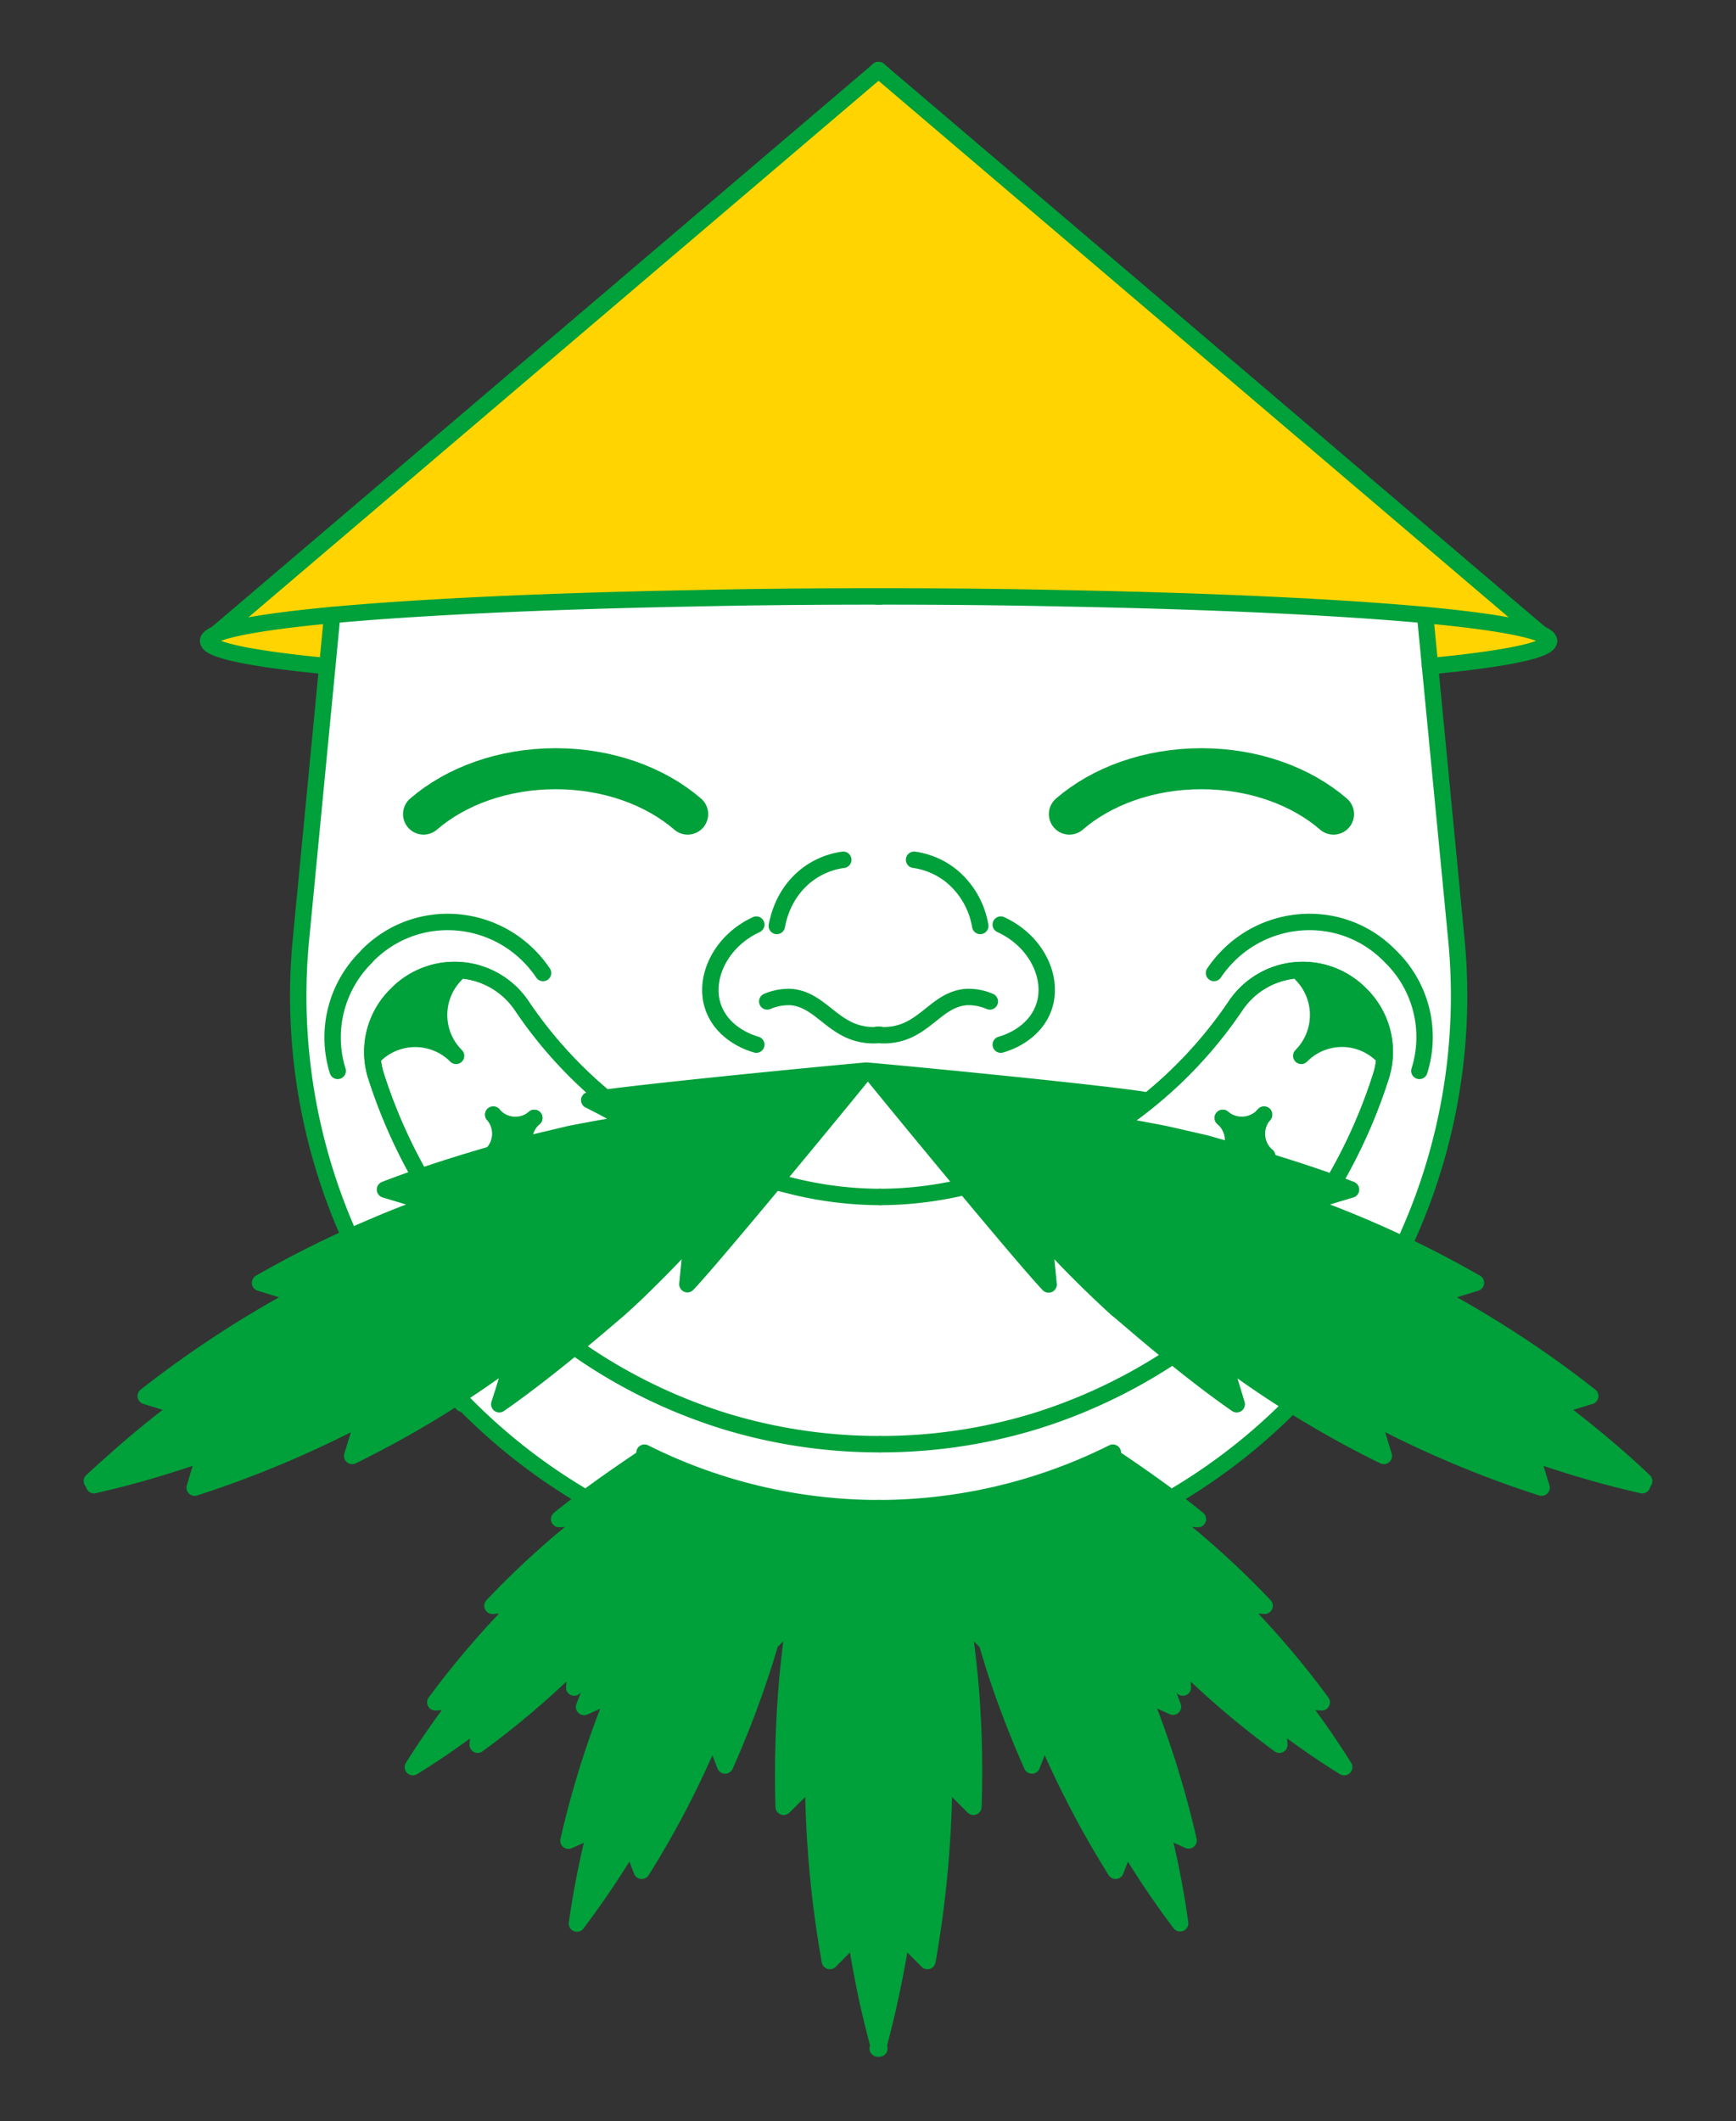 <svg id="Layer_1" data-name="Layer 1" xmlns="http://www.w3.org/2000/svg" viewBox="0 0 634.9 775.6"><rect x="0" y="0" width="634.9" height="775.6" fill="#333333" stroke="none"/><defs><style>.cls-1{fill:#fff;}.cls-2,.cls-5{fill:none;stroke:#00a03a;stroke-linecap:round;stroke-linejoin:round;}.cls-2{stroke-width:6px;}.cls-3{fill:#00a03a;}.cls-4{fill:#ffd400;}.cls-5{stroke-width:15px;}</style></defs><path class="cls-1" d="M122.7,224.9h25.9l95.3-6.8H433.7l85.5,6.7c.8,0,2.4,4.6,2.4,4.6l6.6,68.3,5.3,73.3v25.4L524.8,425s-16,39.5-16.5,40.4S473.1,513,473.1,513l-9.7,9.2-34.8,27.3s-137.4,26.7-138.4,27.3S210.6,548,210.6,548l-11.1-9.6-34.3-29.3-39.5-61.9-9.5-28.1-7.1-41.2,2.2-30,3.2-50.2,6.4-66.8Z"/><path class="cls-2" d="M34.4,543.1c3.7-.9,8.6-2,14.4-3.6,7.3-2,16.2-4.7,26.2-8.2L71.2,544a391.8,391.8,0,0,0,62.1-26.2l-4.5,14.6a376.7,376.7,0,0,0,39.9-22.7c6.9-4.5,13.3-9,19.2-13.4l-3.7,12.2h0l-1.6,5c11.3-7.8,25.6-19.3,37.6-29.5l6.1-5.2h0c3.6-3.2,7.2-6.6,10.7-10.1,5.9-5.8,11.3-11.4,16.2-16.9l-1.3,12.6h0l-.5,5.2c8.5-8.9,50-59.1,65.4-78.1-24.4,2.2-89.2,8.6-101.3,10.8l4.7,2.4h0l11.1,6c-7.2,1-14.9,2.4-23,4L194,418.1h0l-7.8,2.2c-15.1,4.2-32.6,9.7-45.4,14.7l5,1.5h0l12.2,3.7c-6.9,2.4-14.2,5.2-21.8,8.5a374.7,374.7,0,0,0-41.1,20.4l14.6,4.5a394.6,394.6,0,0,0-56.4,36.9L66,514.4c-8.5,6.3-15.6,12.2-21.4,17.3s-8.2,7.3-11,9.9"/><path class="cls-2" d="M601.3,541.6c-2.7-2.6-6.4-6-10.9-9.9s-13-11-21.5-17.3l12.7-3.9a389,389,0,0,0-56.4-36.9l14.6-4.5a382,382,0,0,0-41-20.4c-7.7-3.3-15-6.1-21.8-8.5l12.1-3.7h0l5-1.5c-12.7-5-30.3-10.5-45.4-14.7l-7.7-2.2h0l-14.4-3.3c-8.1-1.6-15.8-3-23-4l11.2-6h0l4.6-2.4c-12.1-2.2-76.9-8.6-101.3-10.8,15.4,19,56.9,69.2,65.4,78.1l-.5-5.2h0l-1.3-12.7c4.9,5.5,10.3,11.1,16.2,16.9,3.6,3.5,7.2,6.9,10.7,10.1h.1l6.1,5.2c11.9,10.2,26.2,21.7,37.5,29.5l-1.5-5h0l-3.7-12.2c5.8,4.4,12.2,8.9,19.1,13.4a376.7,376.7,0,0,0,39.9,22.7l-4.4-14.6A384.2,384.2,0,0,0,563.8,544l-3.9-12.7c10,3.5,18.9,6.2,26.3,8.2,5.8,1.6,10.6,2.7,14.4,3.6"/><path class="cls-3" d="M34.4,543.1c3.7-.9,8.6-2,14.4-3.6,7.3-2,16.2-4.7,26.2-8.2L71.2,544a391.8,391.8,0,0,0,62.1-26.2l-4.5,14.6a376.7,376.7,0,0,0,39.9-22.7c6.9-4.5,13.3-9,19.2-13.4l-3.7,12.2h0l-1.6,5c11.3-7.8,25.6-19.3,37.6-29.5l6.1-5.2h0c3.6-3.2,7.2-6.6,10.7-10.1,5.9-5.8,11.3-11.4,16.2-16.9l-1.3,12.6h0l-.5,5.2c8.5-8.9,50-59.1,65.4-78.1-24.4,2.2-89.2,8.6-101.3,10.8l4.7,2.4h0l11.1,6c-7.2,1-14.9,2.4-23,4L194,418.1h0l-7.8,2.2c-15.1,4.2-32.6,9.7-45.4,14.7l5,1.5h0l12.2,3.7c-6.9,2.4-14.2,5.2-21.8,8.5a374.7,374.7,0,0,0-41.1,20.4l14.6,4.5a394.6,394.6,0,0,0-56.4,36.9L66,514.4c-8.5,6.3-15.6,12.2-21.4,17.3s-8.2,7.3-11,9.9"/><path class="cls-3" d="M601.3,541.6c-2.7-2.6-6.4-6-10.9-9.9s-13-11-21.5-17.3l12.7-3.9a389,389,0,0,0-56.4-36.9l14.6-4.5a382,382,0,0,0-41-20.4c-7.7-3.3-15-6.1-21.8-8.5l12.1-3.7h0l5-1.5c-12.7-5-30.3-10.5-45.4-14.7l-7.7-2.2h0l-14.4-3.3c-8.1-1.6-15.8-3-23-4l11.2-6h0l4.6-2.4c-12.1-2.2-76.9-8.6-101.3-10.8,15.4,19,56.9,69.2,65.4,78.1l-.5-5.2h0l-1.3-12.7c4.9,5.5,10.3,11.1,16.2,16.9,3.6,3.5,7.2,6.9,10.7,10.1h.1l6.1,5.2c11.9,10.2,26.2,21.7,37.5,29.5l-1.5-5h0l-3.7-12.2c5.8,4.4,12.2,8.9,19.1,13.4a376.7,376.7,0,0,0,39.9,22.7l-4.4-14.6A384.2,384.2,0,0,0,563.8,544l-3.9-12.7c10,3.5,18.9,6.2,26.3,8.2,5.8,1.6,10.6,2.7,14.4,3.6"/><path class="cls-4" d="M389.4,218.8h.2q68.1,1.5,131.6,6.1l1.8,18.7c24.1-2.3,39.5-5.1,42.8-8l.7-1.2-3-2.6h0L321.9,26.1v-1l-.6.5-.5-.5v1L79.1,231.8h0l-3,2.6.7,1.2c3.4,2.9,18.7,5.7,42.9,8l1.8-18.7q63.3-4.5,131.5-6.1h.2c22.9-.6,45.5-.8,67.6-.7h1.1q33.2-.2,67.5.7"/><path class="cls-3" d="M313.4,552.5l-15.7-2.2-6.7.4-.8-1.7c-6.9-1.6-13.5-4.1-20.3-6-4.9-1.5-9.6-3-14.4-4.8l-4.6-2c-1.8-.8-6.1-1.8.4-.1a44.6,44.6,0,0,1-11.4-4.6l-3.5,2.3c-6.3,4.2-13.8,9.4-20.7,14.5-4,3-7.7,5.9-10.9,8.5l11.7-.9c-4.1,3.1-8.3,6.5-12.8,10.3-8.6,7.5-16.4,15-23.3,22.3l9.9-.7a315,315,0,0,0-30.8,36l8.7-.6c-8.1,10.5-13.7,19.2-16.9,24.3,5.1-3.2,13.8-8.8,24.3-16.9l-.6,8.7a315,315,0,0,0,36-30.8l-.7,9.9c3.6-3.4,7.2-7,10.9-10.8-2.7,6.1-5.2,12.1-7.4,17.9l11.4-5.1a354.7,354.7,0,0,0-17,54l9.9-4.5a324.8,324.8,0,0,0-6.9,34.8A314.8,314.8,0,0,0,231,675.3l3.9,10.1a342.1,342.1,0,0,0,26-50.2l4.5,11.7a338.7,338.7,0,0,0,13.8-36c1-3,1.9-6,2.7-8.9h0l9-9c-1.1,7.2-2.1,15-2.8,23.2a378.8,378.8,0,0,0-1.2,45.8l10.7-10.7a391.8,391.8,0,0,0,6.1,67.1l9.4-9.4c1.6,10.5,3.4,19.6,5.2,27.1,1.3,5.8,2.5,10.6,3.6,14.3V552.5a24.3,24.3,0,0,1-8.5,0"/><path class="cls-2" d="M321.8,378.4a19.5,19.5,0,0,1-4.9,0c-12.4-1.4-16.7-12.8-27.5-13.8a19.8,19.8,0,0,0-8.8,1.6"/><path class="cls-2" d="M276.6,338.1c-13.2,6.1-19.4,19.7-15.8,30.1s14.5,13.4,15.8,13.8"/><path class="cls-2" d="M321.6,749.1c-1-3.7-2.2-8.5-3.6-14.3-1.7-7.5-3.5-16.6-5.1-27.1l-9.4,9.4a391.8,391.8,0,0,1-6.1-67.1l-10.8,10.7a401.5,401.5,0,0,1,1.3-45.8c.7-8.2,1.7-16,2.8-23.2l-9,9h0l-3.7,3.7c1.6-13.6,5-31.7,8.3-47l1.8-7.9"/><path class="cls-2" d="M281.7,600.7h0c-.8,2.9-1.7,5.9-2.7,8.9a361.7,361.7,0,0,1-13.8,36l-4.5-11.7a342.1,342.1,0,0,1-26,50.2L230.8,674A336.2,336.2,0,0,1,211,703.4a324.8,324.8,0,0,1,6.9-34.8l-10,4.5a345.4,345.4,0,0,1,17.1-54l-11.4,5.1c2.2-5.8,4.7-11.8,7.4-17.9s5.2-11.4,8.2-17.3,6.4-11.9,9.6-17.1l-13.4,6c3.3-6.2,7.8-13.4,12.4-20.6h0c4.3-6.6,8.7-13.2,12.6-18.8"/><path class="cls-2" d="M236.2,532.5c-6.3,4.2-13.9,9.4-20.8,14.5-3.9,3-7.7,5.9-10.9,8.5l11.8-.9c-4.1,3.1-8.4,6.5-12.8,10.3a317.3,317.3,0,0,0-23.4,22.3l10-.7a327.8,327.8,0,0,0-30.9,36l8.7-.6c-8,10.5-13.7,19.2-16.9,24.3a281.4,281.4,0,0,0,24.4-16.9l-.7,8.7a315,315,0,0,0,36.1-30.8l-.8,9.9c3.6-3.4,7.3-7,11-10.8"/><path class="cls-5" d="M154.9,297.7c11.8-10.2,29.1-16.6,48.3-16.6s36.5,6.4,48.3,16.6"/><path class="cls-5" d="M391.1,297.7c11.8-10.2,29.1-16.6,48.3-16.6s36.5,6.4,48.3,16.6"/><path class="cls-2" d="M321.8,437.7h-.2a135.7,135.7,0,0,1-33.5-4.4L259.6,426"/><path class="cls-2" d="M190.2,476.4a195.7,195.7,0,0,0,74.6,43.2,193.2,193.2,0,0,0,57,8.5"/><path class="cls-2" d="M384.1,426l-28.6,7.3a134.3,134.3,0,0,1-33.4,4.4h-.2"/><path class="cls-2" d="M321.9,528.1a193.2,193.2,0,0,0,57-8.5,195.7,195.7,0,0,0,74.6-43.2"/><path class="cls-2" d="M235.7,531.2a191.6,191.6,0,0,0,86.1,20.3"/><path class="cls-2" d="M196.5,482a194.2,194.2,0,0,1-59-88.6,29.3,29.3,0,0,1,7.4-29.6l.5-.5a29.6,29.6,0,0,1,45.5,4.6,159,159,0,0,0,53,49.2"/><path class="cls-2" d="M123.5,391.6A41.3,41.3,0,0,1,133.9,350l.6-.7c18.7-18.7,49.4-15.3,64.1,6.5"/><path class="cls-2" d="M166.8,356.2a21.1,21.1,0,0,0,0,29.9,21.1,21.1,0,0,0-29.9,0"/><path class="cls-3" d="M166.8,356.2c-.8-.1-15.1-2.1-24.3,8.9-7.4,8.8-5.8,19.3-5.6,21,1-1,8-7.4,17.8-6a20.8,20.8,0,0,1,12.1,6c-1.2-1.6-6.7-9.3-4.8-19.4a23.9,23.9,0,0,1,4.8-10.5"/><path class="cls-3" d="M476.9,356.2c.8-.1,15.1-2.1,24.3,8.9,7.3,8.8,5.8,19.3,5.6,21-1-1-8-7.4-17.9-6a20.4,20.4,0,0,0-12,6c1.1-1.6,6.6-9.4,4.8-19.4a23.9,23.9,0,0,0-4.8-10.5"/><path class="cls-2" d="M321.9,218.1c-23.9,0-46.9.2-68.7.7H253c-53.7,1-99.9,3.2-131.5,6.1-21.5,2-36.4,4.4-42.4,6.9h0c-1.9.9-3,1.7-3,2.6a1.9,1.9,0,0,0,.7,1.2c3.4,2.9,18.7,5.7,42.9,8"/><polyline class="cls-2" points="76.2 234.4 79.1 231.8 79.1 231.8 321.3 25.6"/><path class="cls-2" d="M169.1,513.3a215.2,215.2,0,0,1-59-170.1l9.6-99.6,1.8-18.7"/><path class="cls-2" d="M284.1,338.6c.5-2.5,2.3-11.8,10.8-18.5a28,28,0,0,1,13.5-5.7"/><path class="cls-2" d="M196.5,482a194.2,194.2,0,0,1-59-88.6,29.3,29.3,0,0,1,7.4-29.6l.5-.5a29.6,29.6,0,0,1,45.5,4.6,159,159,0,0,0,53,49.2"/><path class="cls-2" d="M195.4,408.8a10.6,10.6,0,0,1-15-1.2"/><path class="cls-2" d="M195.4,408.8a10.7,10.7,0,0,0-1.1,15.1"/><path class="cls-2" d="M179.2,422.7a10.7,10.7,0,0,0,1.2-15.1"/><path class="cls-2" d="M179.2,422.7a10.8,10.8,0,0,1,15.1,1.2"/><path class="cls-3" d="M329.3,552.5l15.6-2.2,6.8.4a8.9,8.9,0,0,1,.8-1.7c6.9-1.6,13.5-4.1,20.3-6,4.8-1.5,9.6-3,14.3-4.8l4.6-2c1.8-.8,6.1-1.8-.4-.1a46.9,46.9,0,0,0,11.5-4.6l3.4,2.3c6.3,4.2,13.9,9.4,20.8,14.5,3.9,3,7.7,5.9,10.9,8.5l-11.8-.9c4.1,3.1,8.4,6.5,12.8,10.3a317.3,317.3,0,0,1,23.4,22.3l-10-.7a317.1,317.1,0,0,1,30.9,36l-8.7-.6c8.1,10.5,13.7,19.2,16.9,24.3A281.4,281.4,0,0,1,467,630.6l.7,8.7a323.8,323.8,0,0,1-36.1-30.8l.8,9.9c-3.6-3.4-7.3-7-11-10.8,2.7,6.1,5.2,12.1,7.4,17.9l-11.4-5.1a345.4,345.4,0,0,1,17.1,54l-10-4.5a324.8,324.8,0,0,1,6.9,34.8,318.7,318.7,0,0,1-19.7-29.4l-4,10.1a342.1,342.1,0,0,1-26-50.2l-4.5,11.7a361.7,361.7,0,0,1-13.8-36c-1-3-1.9-6-2.7-8.9h0l-9-9c1.2,7.2,2.1,15,2.8,23.2a379.7,379.7,0,0,1,1.3,45.8L345,651.3a391.8,391.8,0,0,1-6.1,67.1l-9.4-9.4c-1.6,10.5-3.4,19.6-5.1,27.1-1.3,5.8-2.6,10.6-3.6,14.3V552.5a24.3,24.3,0,0,0,8.5,0"/><path class="cls-2" d="M320.8,378.4a20.2,20.2,0,0,0,5,0c12.4-1.4,16.6-12.8,27.4-13.8a19.4,19.4,0,0,1,8.8,1.6"/><path class="cls-2" d="M366,338.1c13.3,6.1,19.4,19.7,15.8,30.1S367.4,381.6,366,382"/><path class="cls-2" d="M354.5,549.5l1.8,7.9c3.3,15.3,6.7,33.4,8.3,47l-3.7-3.7h0l-8.9-9c1.1,7.2,2,15,2.8,23.2a378.8,378.8,0,0,1,1.2,45.8L345.3,650a402.2,402.2,0,0,1-6.1,67.1l-9.4-9.4c-1.6,10.5-3.5,19.6-5.2,27.1-1.3,5.8-2.6,10.6-3.6,14.3"/><path class="cls-2" d="M392.2,538.4c3.9,5.6,8.3,12.2,12.6,18.8h.1c4.6,7.2,9,14.4,12.4,20.6l-13.4-6c3.1,5.2,6.3,11,9.5,17.1s5.7,11.6,8.3,17.3,5.1,12.1,7.3,17.9l-11.3-5.1a354.7,354.7,0,0,1,17,54l-9.9-4.5a318.4,318.4,0,0,1,6.8,34.8A318.7,318.7,0,0,1,411.9,674L408,684.1a351.4,351.4,0,0,1-26.1-50.2l-4.5,11.7a361.7,361.7,0,0,1-13.8-36l-2.7-8.9h0"/><path class="cls-2" d="M421.7,606.3c3.6,3.8,7.3,7.4,10.9,10.8l-.8-9.9A323.8,323.8,0,0,0,467.9,638l-.7-8.7c10.6,8.1,19.2,13.7,24.4,16.9-3.2-5.1-8.8-13.8-16.9-24.3l8.7.6a325.6,325.6,0,0,0-30.8-36l9.9.7a317.3,317.3,0,0,0-23.4-22.3c-4.4-3.8-8.7-7.2-12.7-10.3l11.7.9c-3.2-2.6-6.9-5.5-10.9-8.5-6.9-5.1-14.4-10.3-20.7-14.5"/><path class="cls-2" d="M320.8,551.5A192,192,0,0,0,407,531.2"/><path class="cls-2" d="M398.7,417.1a159.3,159.3,0,0,0,53.1-49.2,29.6,29.6,0,0,1,45.5-4.6l.5.5a29.4,29.4,0,0,1,7.3,29.6A193.2,193.2,0,0,1,446.2,482"/><path class="cls-2" d="M444,355.8c14.7-21.8,45.5-25.2,64.1-6.5l.7.7a41.1,41.1,0,0,1,10.3,41.6"/><path class="cls-2" d="M475.9,356.2a21.2,21.2,0,0,1,0,29.9,20.9,20.9,0,0,1,29.8,0"/><path class="cls-2" d="M523,243.6c24.1-2.3,39.5-5.1,42.8-8a1.5,1.5,0,0,0,.7-1.2c0-.9-1-1.7-3-2.6h0c-6-2.5-20.8-4.9-42.3-6.9-31.7-2.9-77.8-5.1-131.6-6.1h-.2c-21.7-.5-44.8-.7-68.6-.7"/><polyline class="cls-2" points="321.3 25.6 563.5 231.8 563.5 231.8 566.5 234.4"/><path class="cls-2" d="M358.5,338.6a30.1,30.1,0,0,0-10.8-18.5,28.1,28.1,0,0,0-13.4-5.7"/><path class="cls-2" d="M398.7,417.1a159.3,159.3,0,0,0,53.1-49.2,29.6,29.6,0,0,1,45.5-4.6l.5.5a29.4,29.4,0,0,1,7.3,29.6A193.2,193.2,0,0,1,446.2,482"/><path class="cls-2" d="M447.2,408.8a10.8,10.8,0,0,0,15.1-1.2"/><path class="cls-2" d="M447.2,408.8a10.7,10.7,0,0,1,1.2,15.1"/><path class="cls-2" d="M463.4,422.7a10.7,10.7,0,0,1-1.1-15.1"/><path class="cls-2" d="M463.4,422.7a10.6,10.6,0,0,0-15,1.2"/><path class="cls-2" d="M148.6,488a212.4,212.4,0,0,0,357-18l-32.1,43.3a215,215,0,0,0,59.1-170.1L523,243.6l-1.8-18.7"/><rect class="cls-3" x="183.4" y="412" width="7.1" height="7.1"/><rect class="cls-3" x="452.6" y="411.2" width="5.7" height="10.76"/></svg>